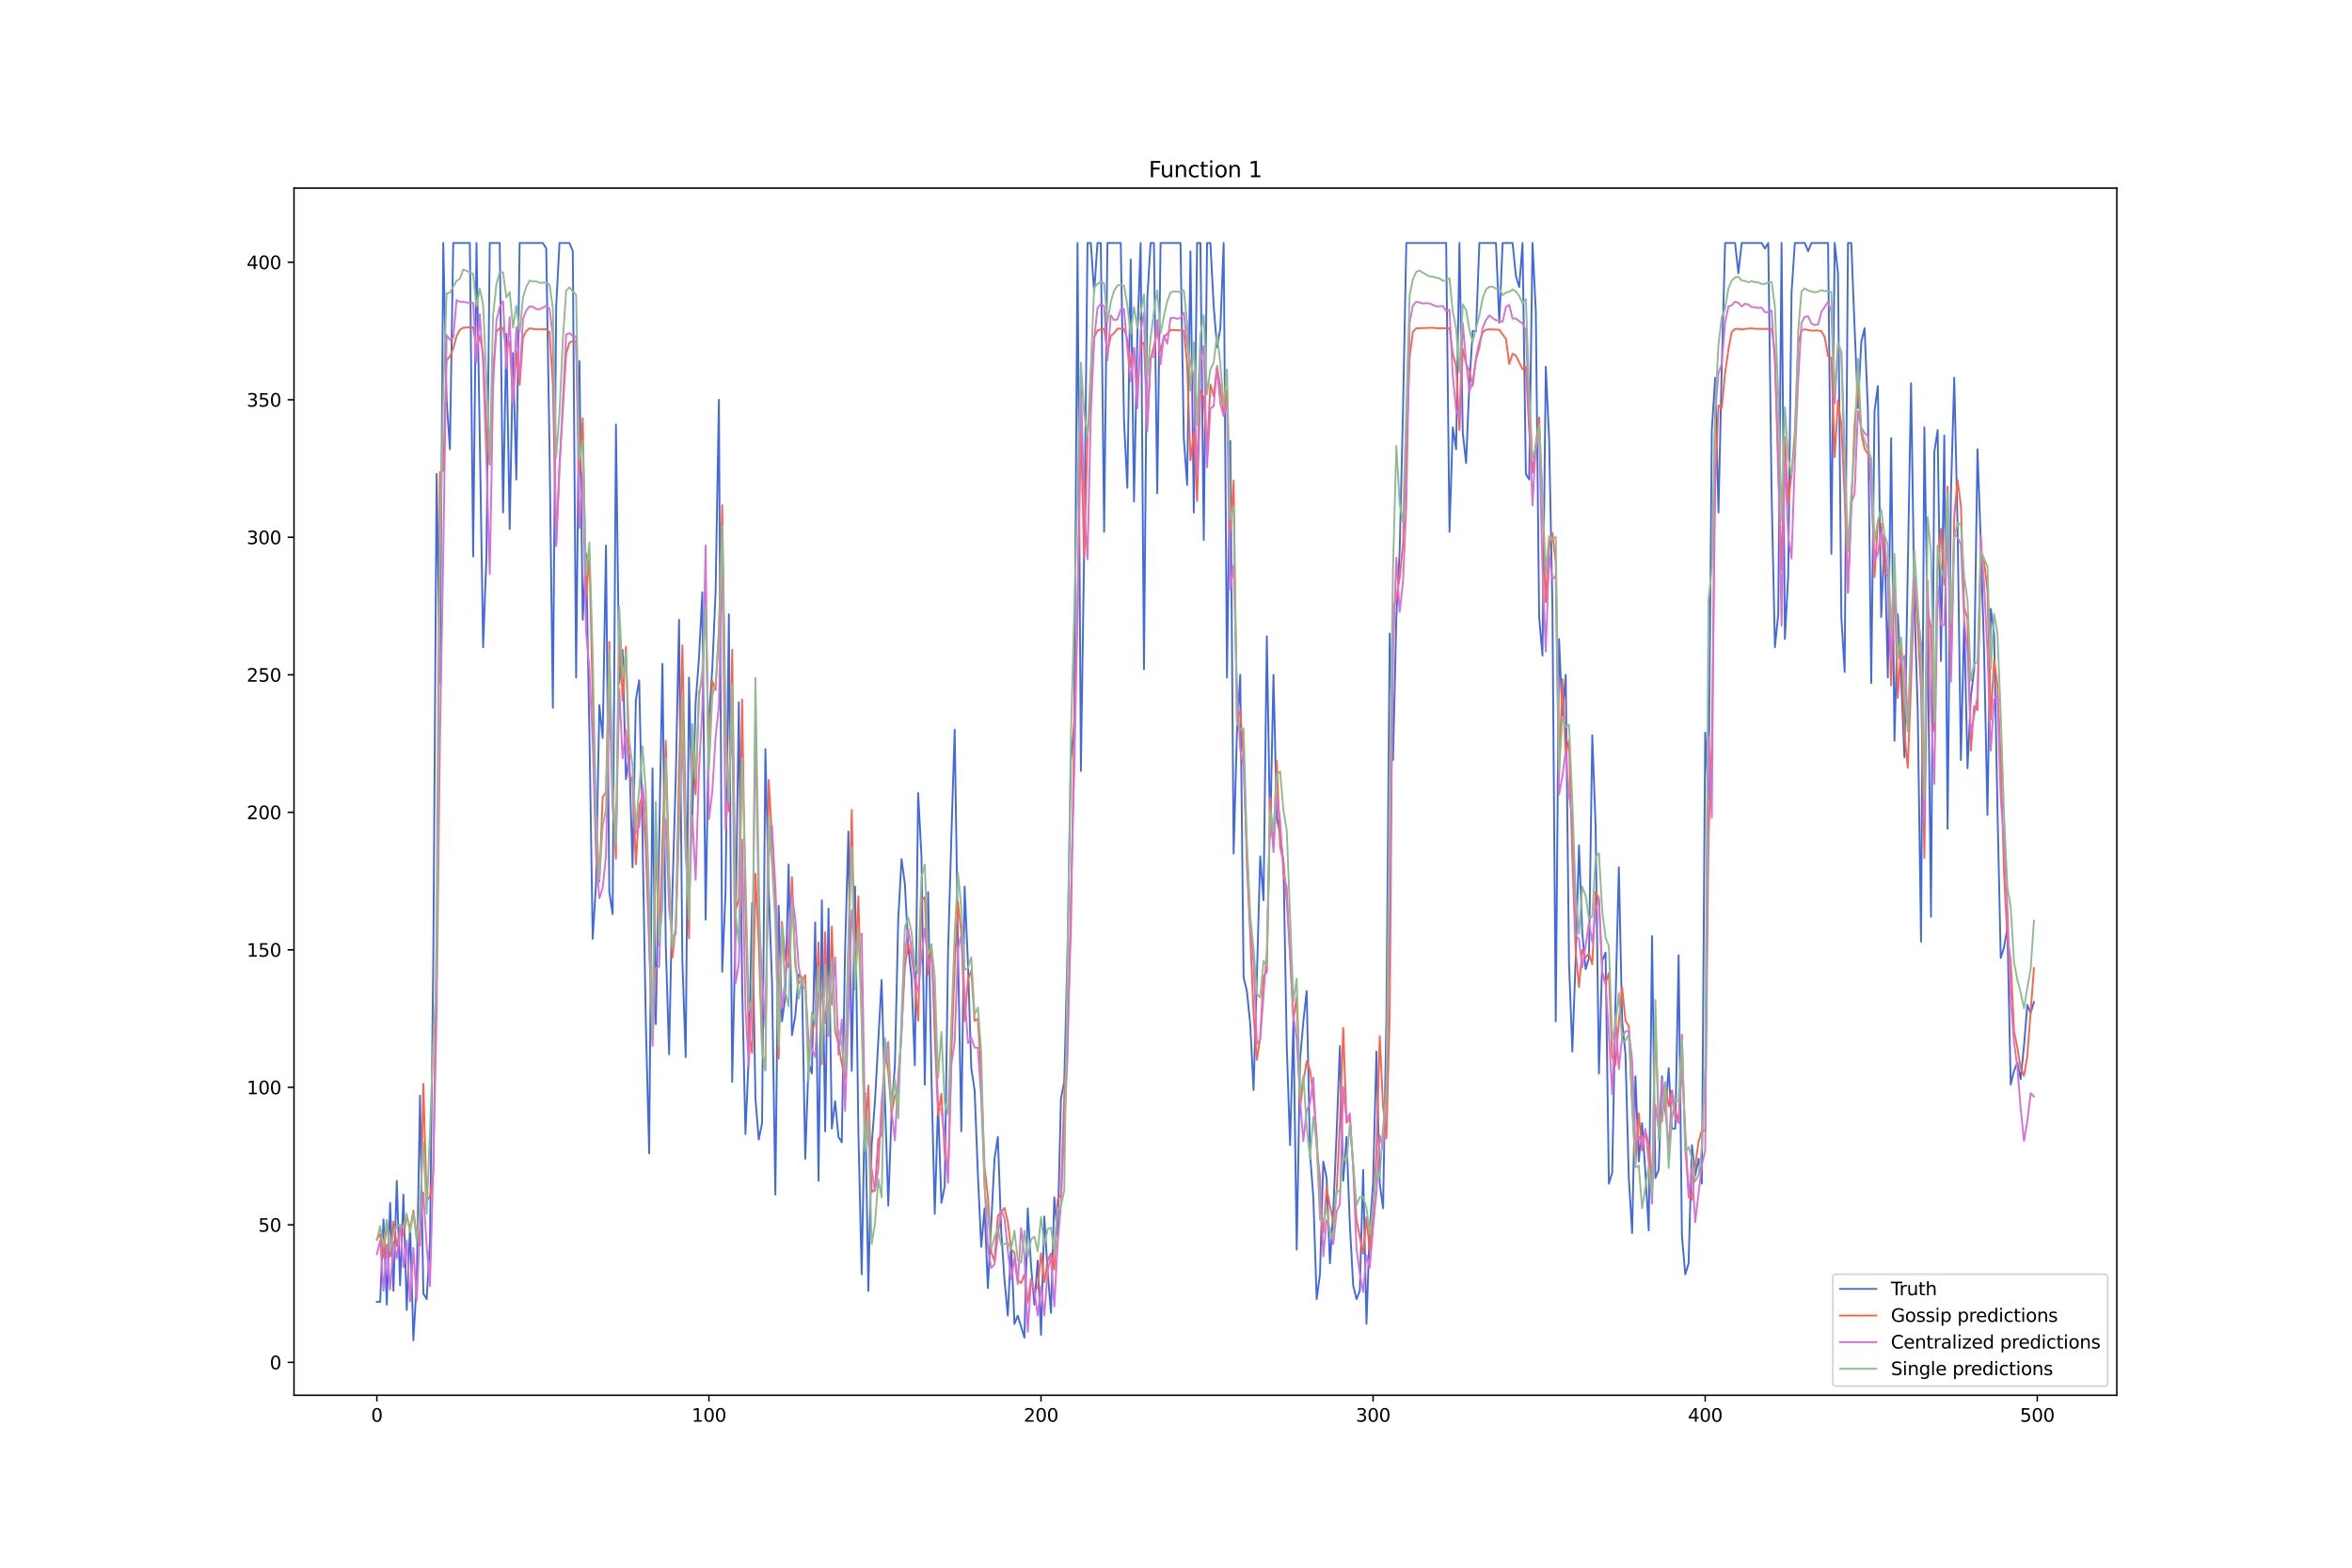 <?xml version="1.0" encoding="utf-8" standalone="no"?>
<!DOCTYPE svg PUBLIC "-//W3C//DTD SVG 1.1//EN"
  "http://www.w3.org/Graphics/SVG/1.1/DTD/svg11.dtd">
<svg xmlns:xlink="http://www.w3.org/1999/xlink" width="1296pt" height="864pt" viewBox="0 0 1296 864" xmlns="http://www.w3.org/2000/svg" version="1.1">
 <defs>
  <style type="text/css">*{stroke-linejoin: round; stroke-linecap: butt}</style>
 </defs>
 <g id="figure_1">
  <g id="patch_1">
   <path d="M 0 864 
L 1296 864 
L 1296 0 
L 0 0 
z
" style="fill: #ffffff"/>
  </g>
  <g id="axes_1">
   <g id="patch_2">
    <path d="M 162 768.96 
L 1166.4 768.96 
L 1166.4 103.68 
L 162 103.68 
z
" style="fill: #ffffff"/>
   </g>
   <g id="matplotlib.axis_1">
    <g id="xtick_1">
     <g id="line2d_1">
      <defs>
       <path id="m1aa39a545b" d="M 0 0 
L 0 3.5 
" style="stroke: #000000; stroke-width: 0.8"/>
      </defs>
      <g>
       <use xlink:href="#m1aa39a545b" x="207.655" y="768.96" style="stroke: #000000; stroke-width: 0.8"/>
      </g>
     </g>
     <g id="text_1">
      <!-- 0 -->
      <g transform="translate(204.473 783.558) scale(0.1 -0.1)">
       <defs>
        <path id="DejaVuSans-30" d="M 2034 4250 
Q 1547 4250 1301 3770 
Q 1056 3291 1056 2328 
Q 1056 1369 1301 889 
Q 1547 409 2034 409 
Q 2525 409 2770 889 
Q 3016 1369 3016 2328 
Q 3016 3291 2770 3770 
Q 2525 4250 2034 4250 
z
M 2034 4750 
Q 2819 4750 3233 4129 
Q 3647 3509 3647 2328 
Q 3647 1150 3233 529 
Q 2819 -91 2034 -91 
Q 1250 -91 836 529 
Q 422 1150 422 2328 
Q 422 3509 836 4129 
Q 1250 4750 2034 4750 
z
" transform="scale(0.016)"/>
       </defs>
       <use xlink:href="#DejaVuSans-30"/>
      </g>
     </g>
    </g>
    <g id="xtick_2">
     <g id="line2d_2">
      <g>
       <use xlink:href="#m1aa39a545b" x="390.639" y="768.96" style="stroke: #000000; stroke-width: 0.8"/>
      </g>
     </g>
     <g id="text_2">
      <!-- 100 -->
      <g transform="translate(381.095 783.558) scale(0.1 -0.1)">
       <defs>
        <path id="DejaVuSans-31" d="M 794 531 
L 1825 531 
L 1825 4091 
L 703 3866 
L 703 4441 
L 1819 4666 
L 2450 4666 
L 2450 531 
L 3481 531 
L 3481 0 
L 794 0 
L 794 531 
z
" transform="scale(0.016)"/>
       </defs>
       <use xlink:href="#DejaVuSans-31"/>
       <use xlink:href="#DejaVuSans-30" x="63.623"/>
       <use xlink:href="#DejaVuSans-30" x="127.246"/>
      </g>
     </g>
    </g>
    <g id="xtick_3">
     <g id="line2d_3">
      <g>
       <use xlink:href="#m1aa39a545b" x="573.623" y="768.96" style="stroke: #000000; stroke-width: 0.8"/>
      </g>
     </g>
     <g id="text_3">
      <!-- 200 -->
      <g transform="translate(564.079 783.558) scale(0.1 -0.1)">
       <defs>
        <path id="DejaVuSans-32" d="M 1228 531 
L 3431 531 
L 3431 0 
L 469 0 
L 469 531 
Q 828 903 1448 1529 
Q 2069 2156 2228 2338 
Q 2531 2678 2651 2914 
Q 2772 3150 2772 3378 
Q 2772 3750 2511 3984 
Q 2250 4219 1831 4219 
Q 1534 4219 1204 4116 
Q 875 4013 500 3803 
L 500 4441 
Q 881 4594 1212 4672 
Q 1544 4750 1819 4750 
Q 2544 4750 2975 4387 
Q 3406 4025 3406 3419 
Q 3406 3131 3298 2873 
Q 3191 2616 2906 2266 
Q 2828 2175 2409 1742 
Q 1991 1309 1228 531 
z
" transform="scale(0.016)"/>
       </defs>
       <use xlink:href="#DejaVuSans-32"/>
       <use xlink:href="#DejaVuSans-30" x="63.623"/>
       <use xlink:href="#DejaVuSans-30" x="127.246"/>
      </g>
     </g>
    </g>
    <g id="xtick_4">
     <g id="line2d_4">
      <g>
       <use xlink:href="#m1aa39a545b" x="756.607" y="768.96" style="stroke: #000000; stroke-width: 0.8"/>
      </g>
     </g>
     <g id="text_4">
      <!-- 300 -->
      <g transform="translate(747.063 783.558) scale(0.1 -0.1)">
       <defs>
        <path id="DejaVuSans-33" d="M 2597 2516 
Q 3050 2419 3304 2112 
Q 3559 1806 3559 1356 
Q 3559 666 3084 287 
Q 2609 -91 1734 -91 
Q 1441 -91 1130 -33 
Q 819 25 488 141 
L 488 750 
Q 750 597 1062 519 
Q 1375 441 1716 441 
Q 2309 441 2620 675 
Q 2931 909 2931 1356 
Q 2931 1769 2642 2001 
Q 2353 2234 1838 2234 
L 1294 2234 
L 1294 2753 
L 1863 2753 
Q 2328 2753 2575 2939 
Q 2822 3125 2822 3475 
Q 2822 3834 2567 4026 
Q 2313 4219 1838 4219 
Q 1578 4219 1281 4162 
Q 984 4106 628 3988 
L 628 4550 
Q 988 4650 1302 4700 
Q 1616 4750 1894 4750 
Q 2613 4750 3031 4423 
Q 3450 4097 3450 3541 
Q 3450 3153 3228 2886 
Q 3006 2619 2597 2516 
z
" transform="scale(0.016)"/>
       </defs>
       <use xlink:href="#DejaVuSans-33"/>
       <use xlink:href="#DejaVuSans-30" x="63.623"/>
       <use xlink:href="#DejaVuSans-30" x="127.246"/>
      </g>
     </g>
    </g>
    <g id="xtick_5">
     <g id="line2d_5">
      <g>
       <use xlink:href="#m1aa39a545b" x="939.591" y="768.96" style="stroke: #000000; stroke-width: 0.8"/>
      </g>
     </g>
     <g id="text_5">
      <!-- 400 -->
      <g transform="translate(930.047 783.558) scale(0.1 -0.1)">
       <defs>
        <path id="DejaVuSans-34" d="M 2419 4116 
L 825 1625 
L 2419 1625 
L 2419 4116 
z
M 2253 4666 
L 3047 4666 
L 3047 1625 
L 3713 1625 
L 3713 1100 
L 3047 1100 
L 3047 0 
L 2419 0 
L 2419 1100 
L 313 1100 
L 313 1709 
L 2253 4666 
z
" transform="scale(0.016)"/>
       </defs>
       <use xlink:href="#DejaVuSans-34"/>
       <use xlink:href="#DejaVuSans-30" x="63.623"/>
       <use xlink:href="#DejaVuSans-30" x="127.246"/>
      </g>
     </g>
    </g>
    <g id="xtick_6">
     <g id="line2d_6">
      <g>
       <use xlink:href="#m1aa39a545b" x="1122.575" y="768.96" style="stroke: #000000; stroke-width: 0.8"/>
      </g>
     </g>
     <g id="text_6">
      <!-- 500 -->
      <g transform="translate(1113.032 783.558) scale(0.1 -0.1)">
       <defs>
        <path id="DejaVuSans-35" d="M 691 4666 
L 3169 4666 
L 3169 4134 
L 1269 4134 
L 1269 2991 
Q 1406 3038 1543 3061 
Q 1681 3084 1819 3084 
Q 2600 3084 3056 2656 
Q 3513 2228 3513 1497 
Q 3513 744 3044 326 
Q 2575 -91 1722 -91 
Q 1428 -91 1123 -41 
Q 819 9 494 109 
L 494 744 
Q 775 591 1075 516 
Q 1375 441 1709 441 
Q 2250 441 2565 725 
Q 2881 1009 2881 1497 
Q 2881 1984 2565 2268 
Q 2250 2553 1709 2553 
Q 1456 2553 1204 2497 
Q 953 2441 691 2322 
L 691 4666 
z
" transform="scale(0.016)"/>
       </defs>
       <use xlink:href="#DejaVuSans-35"/>
       <use xlink:href="#DejaVuSans-30" x="63.623"/>
       <use xlink:href="#DejaVuSans-30" x="127.246"/>
      </g>
     </g>
    </g>
   </g>
   <g id="matplotlib.axis_2">
    <g id="ytick_1">
     <g id="line2d_7">
      <defs>
       <path id="m3302bb3cab" d="M 0 0 
L -3.5 0 
" style="stroke: #000000; stroke-width: 0.8"/>
      </defs>
      <g>
       <use xlink:href="#m3302bb3cab" x="162" y="750.846" style="stroke: #000000; stroke-width: 0.8"/>
      </g>
     </g>
     <g id="text_7">
      <!-- 0 -->
      <g transform="translate(148.637 754.646) scale(0.1 -0.1)">
       <use xlink:href="#DejaVuSans-30"/>
      </g>
     </g>
    </g>
    <g id="ytick_2">
     <g id="line2d_8">
      <g>
       <use xlink:href="#m3302bb3cab" x="162" y="675.057" style="stroke: #000000; stroke-width: 0.8"/>
      </g>
     </g>
     <g id="text_8">
      <!-- 50 -->
      <g transform="translate(142.275 678.856) scale(0.1 -0.1)">
       <use xlink:href="#DejaVuSans-35"/>
       <use xlink:href="#DejaVuSans-30" x="63.623"/>
      </g>
     </g>
    </g>
    <g id="ytick_3">
     <g id="line2d_9">
      <g>
       <use xlink:href="#m3302bb3cab" x="162" y="599.267" style="stroke: #000000; stroke-width: 0.8"/>
      </g>
     </g>
     <g id="text_9">
      <!-- 100 -->
      <g transform="translate(135.912 603.067) scale(0.1 -0.1)">
       <use xlink:href="#DejaVuSans-31"/>
       <use xlink:href="#DejaVuSans-30" x="63.623"/>
       <use xlink:href="#DejaVuSans-30" x="127.246"/>
      </g>
     </g>
    </g>
    <g id="ytick_4">
     <g id="line2d_10">
      <g>
       <use xlink:href="#m3302bb3cab" x="162" y="523.478" style="stroke: #000000; stroke-width: 0.8"/>
      </g>
     </g>
     <g id="text_10">
      <!-- 150 -->
      <g transform="translate(135.912 527.277) scale(0.1 -0.1)">
       <use xlink:href="#DejaVuSans-31"/>
       <use xlink:href="#DejaVuSans-35" x="63.623"/>
       <use xlink:href="#DejaVuSans-30" x="127.246"/>
      </g>
     </g>
    </g>
    <g id="ytick_5">
     <g id="line2d_11">
      <g>
       <use xlink:href="#m3302bb3cab" x="162" y="447.688" style="stroke: #000000; stroke-width: 0.8"/>
      </g>
     </g>
     <g id="text_11">
      <!-- 200 -->
      <g transform="translate(135.912 451.488) scale(0.1 -0.1)">
       <use xlink:href="#DejaVuSans-32"/>
       <use xlink:href="#DejaVuSans-30" x="63.623"/>
       <use xlink:href="#DejaVuSans-30" x="127.246"/>
      </g>
     </g>
    </g>
    <g id="ytick_6">
     <g id="line2d_12">
      <g>
       <use xlink:href="#m3302bb3cab" x="162" y="371.899" style="stroke: #000000; stroke-width: 0.8"/>
      </g>
     </g>
     <g id="text_12">
      <!-- 250 -->
      <g transform="translate(135.912 375.698) scale(0.1 -0.1)">
       <use xlink:href="#DejaVuSans-32"/>
       <use xlink:href="#DejaVuSans-35" x="63.623"/>
       <use xlink:href="#DejaVuSans-30" x="127.246"/>
      </g>
     </g>
    </g>
    <g id="ytick_7">
     <g id="line2d_13">
      <g>
       <use xlink:href="#m3302bb3cab" x="162" y="296.109" style="stroke: #000000; stroke-width: 0.8"/>
      </g>
     </g>
     <g id="text_13">
      <!-- 300 -->
      <g transform="translate(135.912 299.909) scale(0.1 -0.1)">
       <use xlink:href="#DejaVuSans-33"/>
       <use xlink:href="#DejaVuSans-30" x="63.623"/>
       <use xlink:href="#DejaVuSans-30" x="127.246"/>
      </g>
     </g>
    </g>
    <g id="ytick_8">
     <g id="line2d_14">
      <g>
       <use xlink:href="#m3302bb3cab" x="162" y="220.32" style="stroke: #000000; stroke-width: 0.8"/>
      </g>
     </g>
     <g id="text_14">
      <!-- 350 -->
      <g transform="translate(135.912 224.119) scale(0.1 -0.1)">
       <use xlink:href="#DejaVuSans-33"/>
       <use xlink:href="#DejaVuSans-35" x="63.623"/>
       <use xlink:href="#DejaVuSans-30" x="127.246"/>
      </g>
     </g>
    </g>
    <g id="ytick_9">
     <g id="line2d_15">
      <g>
       <use xlink:href="#m3302bb3cab" x="162" y="144.531" style="stroke: #000000; stroke-width: 0.8"/>
      </g>
     </g>
     <g id="text_15">
      <!-- 400 -->
      <g transform="translate(135.912 148.33) scale(0.1 -0.1)">
       <use xlink:href="#DejaVuSans-34"/>
       <use xlink:href="#DejaVuSans-30" x="63.623"/>
       <use xlink:href="#DejaVuSans-30" x="127.246"/>
      </g>
     </g>
    </g>
   </g>
   <g id="line2d_16">
    <path d="M 207.655 717.499 
L 209.484 717.499 
L 211.314 672.025 
L 213.144 719.015 
L 214.974 662.931 
L 216.804 711.436 
L 218.634 650.804 
L 220.463 708.404 
L 222.293 658.383 
L 224.123 722.046 
L 225.953 675.057 
L 227.783 738.72 
L 229.613 706.888 
L 231.442 603.815 
L 233.272 712.952 
L 235.102 715.983 
L 236.932 684.152 
L 238.762 528.025 
L 240.592 261.246 
L 242.422 376.446 
L 244.251 133.92 
L 246.081 220.32 
L 247.911 247.604 
L 249.741 133.92 
L 258.89 133.92 
L 260.72 306.72 
L 262.55 133.92 
L 264.38 241.541 
L 266.209 356.741 
L 268.039 306.72 
L 269.869 133.92 
L 275.359 133.92 
L 277.189 282.467 
L 279.018 183.941 
L 280.848 291.562 
L 282.678 194.552 
L 284.508 264.278 
L 286.338 133.92 
L 299.147 133.92 
L 300.976 136.952 
L 302.806 247.604 
L 304.636 390.088 
L 306.466 168.783 
L 308.296 133.92 
L 313.785 133.92 
L 315.615 138.467 
L 317.445 373.415 
L 319.275 199.099 
L 321.105 341.583 
L 322.935 305.204 
L 324.764 403.731 
L 326.594 517.415 
L 328.424 487.099 
L 330.254 388.573 
L 332.084 406.762 
L 333.914 300.657 
L 335.743 491.646 
L 337.573 503.773 
L 339.403 233.962 
L 341.233 376.446 
L 343.063 358.257 
L 344.893 429.499 
L 346.723 415.857 
L 348.552 478.004 
L 350.382 385.541 
L 352.212 374.931 
L 354.042 461.331 
L 355.872 564.404 
L 357.702 635.646 
L 359.531 423.436 
L 361.361 564.404 
L 365.021 365.836 
L 366.851 520.446 
L 368.681 581.078 
L 370.51 491.646 
L 372.34 429.499 
L 374.17 341.583 
L 376 529.541 
L 377.83 582.594 
L 379.66 373.415 
L 381.489 450.72 
L 383.319 387.057 
L 385.149 362.804 
L 386.979 326.425 
L 388.809 506.804 
L 390.639 396.152 
L 392.469 368.867 
L 394.298 326.425 
L 396.128 220.32 
L 397.958 535.604 
L 399.788 491.646 
L 401.618 338.552 
L 403.448 596.236 
L 405.277 514.383 
L 407.107 387.057 
L 408.937 543.183 
L 410.767 625.036 
L 412.597 581.078 
L 414.427 497.709 
L 416.256 605.331 
L 418.086 628.067 
L 419.916 618.973 
L 421.746 412.825 
L 423.576 490.131 
L 425.406 541.667 
L 427.236 658.383 
L 429.065 499.225 
L 430.895 562.888 
L 432.725 549.246 
L 434.555 476.488 
L 436.385 570.467 
L 438.215 559.857 
L 440.044 537.12 
L 441.874 538.636 
L 443.704 638.678 
L 445.534 585.625 
L 447.364 591.688 
L 449.194 508.32 
L 451.023 650.804 
L 452.853 496.194 
L 454.683 623.52 
L 456.513 500.741 
L 458.343 622.004 
L 460.173 606.846 
L 462.003 626.552 
L 463.832 629.583 
L 465.662 523.478 
L 467.492 458.299 
L 469.322 590.173 
L 471.152 488.615 
L 472.982 623.52 
L 474.811 702.341 
L 476.641 602.299 
L 478.471 711.436 
L 480.301 631.099 
L 482.131 606.846 
L 485.79 540.152 
L 487.62 605.331 
L 489.45 664.446 
L 491.28 612.909 
L 493.11 587.141 
L 494.94 506.804 
L 496.77 473.457 
L 498.599 487.099 
L 500.429 521.962 
L 502.259 538.636 
L 504.089 587.141 
L 505.919 437.078 
L 507.749 471.941 
L 509.578 597.752 
L 511.408 491.646 
L 513.238 593.204 
L 515.068 668.994 
L 516.898 608.362 
L 518.728 662.931 
L 520.557 653.836 
L 522.387 524.994 
L 524.217 461.331 
L 526.047 402.215 
L 527.877 523.478 
L 529.707 623.52 
L 531.536 488.615 
L 533.366 531.057 
L 535.196 588.657 
L 537.026 600.783 
L 538.856 647.773 
L 540.686 687.183 
L 542.516 665.962 
L 544.345 709.92 
L 548.005 638.678 
L 549.835 626.552 
L 551.665 678.088 
L 553.495 705.373 
L 555.324 725.078 
L 557.154 685.667 
L 558.984 729.625 
L 560.814 725.078 
L 564.474 737.204 
L 566.303 665.962 
L 568.133 697.794 
L 569.963 719.015 
L 571.793 694.762 
L 573.623 735.688 
L 575.453 670.509 
L 577.283 700.825 
L 579.112 723.562 
L 580.942 659.899 
L 582.772 681.12 
L 584.602 605.331 
L 586.432 596.236 
L 588.262 521.962 
L 590.091 418.888 
L 591.921 399.183 
L 593.751 133.92 
L 595.581 424.952 
L 597.411 302.173 
L 599.241 133.92 
L 601.07 133.92 
L 602.9 161.204 
L 604.73 133.92 
L 606.56 133.92 
L 608.39 293.078 
L 610.22 133.92 
L 617.539 133.92 
L 619.369 232.446 
L 621.199 268.825 
L 623.029 143.015 
L 624.858 276.404 
L 626.688 185.457 
L 628.518 133.92 
L 630.348 368.867 
L 632.178 164.236 
L 634.008 133.92 
L 635.837 133.92 
L 637.667 271.857 
L 639.497 133.92 
L 650.476 133.92 
L 652.306 241.541 
L 654.136 267.309 
L 655.966 138.467 
L 657.796 282.467 
L 659.625 133.92 
L 661.455 133.92 
L 663.285 297.625 
L 665.115 133.92 
L 666.945 133.92 
L 668.775 168.783 
L 670.604 191.52 
L 672.434 180.909 
L 674.264 133.92 
L 676.094 373.415 
L 677.924 243.057 
L 679.754 470.425 
L 681.583 403.731 
L 683.413 371.899 
L 685.243 538.636 
L 687.073 546.215 
L 688.903 564.404 
L 690.733 600.783 
L 692.563 538.636 
L 694.392 471.941 
L 696.222 496.194 
L 698.052 350.678 
L 699.882 461.331 
L 701.712 371.899 
L 703.542 450.72 
L 705.371 459.815 
L 707.201 474.973 
L 709.031 576.531 
L 710.861 631.099 
L 712.691 562.888 
L 714.521 688.699 
L 716.35 584.109 
L 718.18 562.888 
L 720.01 546.215 
L 721.84 635.646 
L 723.67 659.899 
L 725.5 715.983 
L 727.33 702.341 
L 729.159 640.194 
L 730.989 649.288 
L 732.819 696.278 
L 734.649 667.478 
L 736.479 625.036 
L 738.309 576.531 
L 740.138 650.804 
L 741.968 626.552 
L 743.798 675.057 
L 745.628 708.404 
L 747.458 715.983 
L 749.288 711.436 
L 751.117 644.741 
L 752.947 729.625 
L 754.777 676.573 
L 756.607 652.32 
L 758.437 579.562 
L 760.267 652.32 
L 762.097 665.962 
L 763.926 561.373 
L 765.756 349.162 
L 767.586 418.888 
L 769.416 340.067 
L 771.246 303.688 
L 773.076 226.383 
L 774.905 133.92 
L 796.864 133.92 
L 798.693 293.078 
L 800.523 235.478 
L 802.353 247.604 
L 804.183 133.92 
L 806.013 238.509 
L 807.843 255.183 
L 809.672 211.225 
L 811.502 182.425 
L 813.332 182.425 
L 815.162 133.92 
L 824.311 133.92 
L 826.141 177.878 
L 827.971 133.92 
L 833.46 133.92 
L 835.29 152.109 
L 837.12 158.173 
L 838.95 133.92 
L 840.78 261.246 
L 842.61 264.278 
L 844.439 133.92 
L 846.269 171.815 
L 848.099 340.067 
L 849.929 361.288 
L 851.759 202.131 
L 853.589 241.541 
L 855.418 334.004 
L 857.248 562.888 
L 859.078 352.194 
L 860.908 394.636 
L 862.738 371.899 
L 864.568 531.057 
L 866.397 579.562 
L 868.227 528.025 
L 870.057 465.878 
L 871.887 514.383 
L 873.717 534.088 
L 875.547 528.025 
L 877.377 405.246 
L 879.206 455.267 
L 881.036 591.688 
L 882.866 529.541 
L 884.696 524.994 
L 886.526 652.32 
L 888.356 646.257 
L 890.185 552.278 
L 892.015 478.004 
L 893.845 562.888 
L 895.675 581.078 
L 897.505 649.288 
L 899.335 679.604 
L 901.164 593.204 
L 902.994 640.194 
L 904.824 618.973 
L 906.654 646.257 
L 908.484 678.088 
L 910.314 515.899 
L 912.144 649.288 
L 913.973 644.741 
L 915.803 593.204 
L 917.633 612.909 
L 919.463 588.657 
L 921.293 622.004 
L 923.123 622.004 
L 924.952 526.509 
L 926.782 681.12 
L 928.612 702.341 
L 930.442 696.278 
L 932.272 631.099 
L 934.102 647.773 
L 935.931 638.678 
L 937.761 652.32 
L 939.591 403.731 
L 941.421 440.109 
L 943.251 236.994 
L 945.081 208.194 
L 946.911 282.467 
L 948.74 202.131 
L 950.57 133.92 
L 956.06 133.92 
L 957.89 150.594 
L 959.719 133.92 
L 970.698 133.92 
L 972.528 136.952 
L 974.358 133.92 
L 976.188 271.857 
L 978.018 356.741 
L 979.848 338.552 
L 981.678 133.92 
L 983.507 352.194 
L 985.337 317.331 
L 987.167 161.204 
L 988.997 133.92 
L 994.486 133.92 
L 996.316 138.467 
L 998.146 133.92 
L 1007.295 133.92 
L 1009.125 305.204 
L 1010.955 133.92 
L 1012.785 150.594 
L 1014.615 340.067 
L 1016.444 370.383 
L 1018.274 133.92 
L 1020.104 133.92 
L 1021.934 180.909 
L 1023.764 224.867 
L 1025.594 188.488 
L 1027.424 180.909 
L 1029.253 226.383 
L 1031.083 376.446 
L 1032.913 226.383 
L 1034.743 212.741 
L 1036.573 340.067 
L 1038.403 296.109 
L 1040.232 373.415 
L 1042.062 241.541 
L 1043.892 408.278 
L 1045.722 338.552 
L 1047.552 373.415 
L 1049.382 417.373 
L 1053.041 211.225 
L 1054.871 332.488 
L 1056.701 391.604 
L 1058.531 518.931 
L 1060.361 235.478 
L 1062.191 349.162 
L 1064.02 505.288 
L 1065.85 249.12 
L 1067.68 236.994 
L 1069.51 364.32 
L 1071.34 240.025 
L 1073.17 456.783 
L 1074.999 271.857 
L 1076.829 208.194 
L 1078.659 290.046 
L 1080.489 418.888 
L 1082.319 341.583 
L 1084.149 423.436 
L 1085.978 384.025 
L 1087.808 368.867 
L 1089.638 247.604 
L 1091.468 299.141 
L 1093.298 359.773 
L 1095.128 449.204 
L 1096.958 335.52 
L 1098.787 349.162 
L 1100.617 444.657 
L 1102.447 528.025 
L 1104.277 521.962 
L 1106.107 511.352 
L 1107.937 597.752 
L 1109.766 590.173 
L 1111.596 585.625 
L 1113.426 594.72 
L 1115.256 576.531 
L 1117.086 553.794 
L 1118.916 558.341 
L 1120.745 552.278 
L 1120.745 552.278 
" clip-path="url(#p7a67c0cc3f)" style="fill: none; stroke: #4169e1; stroke-linecap: square"/>
   </g>
   <g id="line2d_17">
    <path d="M 207.655 683.104 
L 209.484 680.074 
L 211.314 693.023 
L 213.144 673.096 
L 214.974 692.536 
L 216.804 673.178 
L 218.634 686.629 
L 220.463 678.898 
L 222.293 680.586 
L 224.123 670.595 
L 225.953 677.197 
L 227.783 667.223 
L 229.613 680.774 
L 231.442 686.409 
L 233.272 597.354 
L 235.102 662.032 
L 236.932 659.21 
L 238.762 646.442 
L 240.592 512.669 
L 242.422 260.222 
L 244.251 259.274 
L 246.081 198.692 
L 247.911 196.4 
L 249.741 192.068 
L 251.571 185.205 
L 253.401 181.779 
L 255.23 180.632 
L 257.06 180.468 
L 260.72 180.405 
L 262.55 192.385 
L 264.38 184.994 
L 266.209 195.14 
L 268.039 237.173 
L 269.869 256.116 
L 271.699 204.616 
L 273.529 182.913 
L 275.359 180.757 
L 277.189 180.721 
L 279.018 192.259 
L 280.848 188.303 
L 282.678 221.82 
L 284.508 193.802 
L 286.338 212.142 
L 288.168 186.053 
L 289.997 182.45 
L 291.827 180.922 
L 293.657 181.291 
L 297.317 181.535 
L 300.976 181.428 
L 302.806 183.013 
L 304.636 211.907 
L 306.466 300.06 
L 308.296 256.628 
L 311.956 194.914 
L 313.785 188.772 
L 315.615 187.979 
L 317.445 188.295 
L 319.275 261.718 
L 321.105 230.487 
L 322.935 329.2 
L 324.764 306.799 
L 328.424 464.285 
L 330.254 485.87 
L 332.084 439.291 
L 333.914 436.482 
L 335.743 353.705 
L 337.573 434.571 
L 339.403 473.229 
L 341.233 346.979 
L 343.063 386.126 
L 344.893 356.541 
L 346.723 425.347 
L 348.552 431.113 
L 350.382 476.385 
L 352.212 444.423 
L 354.042 438.214 
L 355.872 468.492 
L 359.531 571.531 
L 361.361 462.648 
L 363.191 521.302 
L 366.851 408.285 
L 368.681 480.809 
L 370.51 527.857 
L 372.34 510.679 
L 374.17 425.712 
L 376 355.614 
L 377.83 448.94 
L 379.66 517.123 
L 381.489 403.992 
L 383.319 437.79 
L 385.149 381.965 
L 386.979 374.28 
L 388.809 331.688 
L 390.639 419.415 
L 392.469 375.435 
L 394.298 380.223 
L 396.128 347.077 
L 397.958 278.429 
L 399.788 396.548 
L 401.618 447.104 
L 403.448 358.173 
L 405.277 501.861 
L 407.107 495.51 
L 408.937 385.551 
L 410.767 501.596 
L 412.597 569.06 
L 414.427 580.341 
L 416.256 481.645 
L 418.086 519.929 
L 419.916 578.901 
L 421.746 589.621 
L 423.576 429.824 
L 427.236 495.165 
L 429.065 583.479 
L 430.895 508.072 
L 432.725 528.575 
L 434.555 533.27 
L 436.385 483.402 
L 438.215 532.006 
L 440.044 541.825 
L 441.874 540.606 
L 443.704 537.505 
L 445.534 585.207 
L 447.364 568.763 
L 449.194 563.255 
L 451.023 519.357 
L 452.853 586.532 
L 454.683 513.762 
L 456.513 570.875 
L 458.343 510.655 
L 460.173 568.197 
L 462.003 575.428 
L 463.832 586.01 
L 465.662 594.495 
L 469.322 446.442 
L 471.152 536.228 
L 472.982 494.045 
L 474.811 559.534 
L 476.641 629.8 
L 478.471 598.31 
L 480.301 657.05 
L 482.131 655.531 
L 483.961 627.803 
L 485.79 625.656 
L 487.62 577.859 
L 489.45 590.64 
L 491.28 613.696 
L 493.11 604.011 
L 494.94 600.943 
L 498.599 532.957 
L 500.429 520.066 
L 502.259 526.827 
L 504.089 541.143 
L 505.919 562.531 
L 507.749 496.462 
L 509.578 494.39 
L 511.408 536.964 
L 513.238 520.461 
L 515.068 570.864 
L 516.898 614.593 
L 518.728 602.86 
L 520.557 635.227 
L 522.387 647.033 
L 524.217 581.742 
L 526.047 533.217 
L 527.877 497.206 
L 529.707 513.975 
L 531.536 562.758 
L 533.366 539.817 
L 535.196 534.951 
L 537.026 562.641 
L 538.856 561.493 
L 540.686 593.989 
L 542.516 643.261 
L 544.345 659.326 
L 546.175 690.221 
L 548.005 694.975 
L 549.835 670.271 
L 553.495 665.686 
L 555.324 673.422 
L 557.154 688.286 
L 558.984 690.627 
L 560.814 705.64 
L 562.644 707.097 
L 564.474 702.468 
L 566.303 717.959 
L 568.133 704.779 
L 569.963 711.444 
L 571.793 709.702 
L 573.623 690.698 
L 575.453 706.667 
L 577.283 694.645 
L 579.112 690.766 
L 580.942 699.78 
L 582.772 661.068 
L 584.602 658.573 
L 586.432 603.197 
L 588.262 568.72 
L 590.091 511.432 
L 591.921 398.798 
L 593.751 333.581 
L 595.581 236.486 
L 597.411 306.983 
L 599.241 240.668 
L 601.07 216.946 
L 602.9 185.876 
L 604.73 182.138 
L 606.56 181.493 
L 608.39 181.174 
L 610.22 194.548 
L 612.05 185.179 
L 613.879 183.647 
L 615.709 181.134 
L 619.369 181.168 
L 621.199 187.045 
L 623.029 202.139 
L 624.858 192.315 
L 626.688 215.146 
L 628.518 190.832 
L 630.348 188.616 
L 632.178 233.784 
L 634.008 197.83 
L 635.837 190.873 
L 637.667 181.928 
L 639.497 193.605 
L 641.327 185.599 
L 643.157 184.072 
L 644.987 181.837 
L 648.646 182.031 
L 650.476 182.027 
L 652.306 182.196 
L 654.136 200.661 
L 655.966 253.721 
L 657.796 238.462 
L 659.625 276.142 
L 661.455 215.181 
L 663.285 219.291 
L 665.115 249.384 
L 666.945 211.925 
L 668.775 218.221 
L 670.604 201.728 
L 672.434 213.4 
L 674.264 227.918 
L 676.094 214.827 
L 677.924 292.655 
L 679.754 264.751 
L 681.583 397.518 
L 683.413 391.746 
L 685.243 416.512 
L 687.073 476.774 
L 688.903 514.646 
L 690.733 558.692 
L 692.563 584.112 
L 694.392 571.961 
L 696.222 538.01 
L 698.052 535.68 
L 699.882 439.379 
L 701.712 466.083 
L 703.542 419.332 
L 705.371 466.901 
L 707.201 474.945 
L 709.031 496.752 
L 710.861 525.422 
L 712.691 562.409 
L 714.521 549.399 
L 716.35 610.123 
L 718.18 596.295 
L 720.01 584.824 
L 721.84 589.622 
L 723.67 604.318 
L 725.5 625.667 
L 727.33 665.156 
L 729.159 679.597 
L 730.989 654.451 
L 732.819 664.567 
L 734.649 673.402 
L 736.479 656.864 
L 738.309 619.01 
L 740.138 566.476 
L 741.968 618.769 
L 743.798 616.106 
L 745.628 642.857 
L 747.458 672.175 
L 751.117 691.026 
L 752.947 670.731 
L 754.777 689.589 
L 756.607 670.077 
L 758.437 635.952 
L 760.267 571.166 
L 762.097 609.783 
L 763.926 627.457 
L 765.756 558.501 
L 767.586 335.347 
L 769.416 330.004 
L 771.246 318.333 
L 773.076 300.156 
L 776.735 196.882 
L 778.565 182.886 
L 780.395 180.933 
L 789.544 180.613 
L 791.374 180.868 
L 795.034 180.94 
L 796.864 180.933 
L 798.693 180.808 
L 800.523 195.025 
L 802.353 201.448 
L 804.183 237.116 
L 806.013 192.327 
L 807.843 200.393 
L 809.672 204.663 
L 811.502 212.518 
L 813.332 197.174 
L 815.162 188.849 
L 816.992 183.105 
L 818.822 181.731 
L 820.651 181.49 
L 824.311 181.676 
L 826.141 181.672 
L 827.971 184.327 
L 829.801 186.677 
L 831.63 200.605 
L 833.46 194.969 
L 835.29 195.984 
L 838.95 203.426 
L 840.78 202.068 
L 842.61 237.605 
L 844.439 260.485 
L 846.269 244.612 
L 848.099 230.103 
L 849.929 276.654 
L 851.759 331.869 
L 853.589 301.225 
L 855.418 293.718 
L 857.248 309.941 
L 859.078 427.582 
L 860.908 374.292 
L 862.738 415.97 
L 864.568 407.881 
L 866.397 472.972 
L 868.227 524.46 
L 870.057 544.053 
L 871.887 523.519 
L 873.717 527.707 
L 875.547 525.443 
L 877.377 531.436 
L 879.206 491.614 
L 881.036 495.112 
L 882.866 535.972 
L 884.696 541.948 
L 886.526 536.237 
L 888.356 582.525 
L 890.185 586.998 
L 892.015 562.977 
L 893.845 544.185 
L 895.675 562.609 
L 897.505 565.6 
L 899.335 609.282 
L 901.164 641.571 
L 902.994 613.573 
L 904.824 634.148 
L 906.654 623.361 
L 908.484 630.37 
L 910.314 653.966 
L 912.144 564.196 
L 913.973 616.732 
L 915.803 617.986 
L 917.633 597.424 
L 919.463 609.822 
L 921.293 600.942 
L 923.123 611.882 
L 924.952 618.695 
L 926.782 570.322 
L 928.612 632.283 
L 930.442 655.748 
L 932.272 661.3 
L 934.102 642.597 
L 935.931 629.225 
L 937.761 622.968 
L 939.591 623.325 
L 941.421 460.718 
L 943.251 410.183 
L 945.081 268.441 
L 946.911 223.452 
L 948.74 224.742 
L 950.57 205.437 
L 952.4 192.712 
L 954.23 182.928 
L 956.06 181.318 
L 957.89 181.264 
L 959.719 181.596 
L 961.549 181.283 
L 965.209 180.956 
L 967.039 181.227 
L 970.698 181.282 
L 976.188 181.326 
L 978.018 194.49 
L 979.848 260.985 
L 981.678 313.787 
L 983.507 241.001 
L 985.337 277.222 
L 987.167 261.628 
L 988.997 238.225 
L 990.827 189.508 
L 992.657 181.961 
L 994.486 181.503 
L 998.146 182.229 
L 1001.806 182.154 
L 1003.636 182.588 
L 1005.465 185.783 
L 1007.295 196.341 
L 1009.125 197.331 
L 1010.955 251.997 
L 1012.785 220.576 
L 1014.615 234.206 
L 1016.444 273.825 
L 1018.274 326.657 
L 1021.934 233.703 
L 1023.764 212.115 
L 1025.594 238.66 
L 1027.424 247.364 
L 1029.253 250.045 
L 1031.083 257.485 
L 1032.913 318.106 
L 1034.743 287.589 
L 1036.573 288.661 
L 1038.403 315.307 
L 1040.232 317.35 
L 1042.062 377.728 
L 1043.892 319.37 
L 1045.722 384.608 
L 1047.552 354.504 
L 1049.382 404.337 
L 1051.211 423.232 
L 1053.041 376.225 
L 1054.871 320.578 
L 1056.701 344.932 
L 1058.531 380.222 
L 1060.361 472.788 
L 1062.191 335.862 
L 1064.02 346.451 
L 1065.85 402.949 
L 1067.68 314.107 
L 1069.51 291.421 
L 1071.34 322.234 
L 1073.17 268.186 
L 1074.999 371.276 
L 1076.829 284.836 
L 1078.659 264.621 
L 1080.489 278.607 
L 1082.319 335.017 
L 1084.149 341.054 
L 1085.978 413.712 
L 1087.808 389.248 
L 1089.638 391.328 
L 1091.468 308.388 
L 1093.298 309.615 
L 1095.128 325.402 
L 1096.958 396.576 
L 1098.787 363.738 
L 1100.617 377.415 
L 1102.447 417.711 
L 1104.277 481.776 
L 1106.107 516.443 
L 1107.937 529.451 
L 1109.766 568.3 
L 1111.596 577.378 
L 1113.426 588.682 
L 1115.256 592.948 
L 1117.086 582.119 
L 1120.745 533.542 
L 1120.745 533.542 
" clip-path="url(#p7a67c0cc3f)" style="fill: none; stroke: #ff6347; stroke-linecap: square"/>
   </g>
   <g id="line2d_18">
    <path d="M 207.655 691.201 
L 209.484 683.603 
L 211.314 711.312 
L 213.144 685.812 
L 214.974 710.676 
L 216.804 684.378 
L 218.634 693.507 
L 220.463 675.067 
L 222.293 698.41 
L 224.123 683.729 
L 225.953 717.312 
L 227.783 687.834 
L 229.613 716.928 
L 231.442 675.573 
L 233.272 657.276 
L 235.102 686.546 
L 236.932 708.833 
L 238.762 642.239 
L 240.592 558.045 
L 242.422 407.608 
L 244.251 305.512 
L 246.081 184.7 
L 247.911 187.17 
L 249.741 186.145 
L 251.571 165.398 
L 253.401 166.273 
L 255.23 166.286 
L 257.06 166.708 
L 258.89 166.867 
L 260.72 166.856 
L 262.55 199.902 
L 264.38 173.121 
L 266.209 200.36 
L 268.039 254.081 
L 269.869 316.45 
L 271.699 213.531 
L 273.529 176.848 
L 275.359 169.072 
L 277.189 165.979 
L 279.018 202.874 
L 280.848 174.738 
L 282.678 222.984 
L 284.508 180.25 
L 286.338 208.924 
L 288.168 175.654 
L 289.997 171.096 
L 291.827 168.883 
L 293.657 169.051 
L 295.487 170.316 
L 297.317 170.472 
L 299.147 169.58 
L 300.976 168.488 
L 302.806 170.184 
L 304.636 185.469 
L 306.466 301.067 
L 308.296 257.907 
L 311.956 184.308 
L 313.785 183.58 
L 315.615 185.235 
L 317.445 185.481 
L 319.275 290.878 
L 321.105 260.194 
L 322.935 348.3 
L 324.764 368.358 
L 326.594 408.748 
L 328.424 471.731 
L 330.254 495.085 
L 332.084 489.348 
L 333.914 471.662 
L 335.743 382.736 
L 337.573 445.294 
L 339.403 464.227 
L 341.233 379.878 
L 343.063 418.01 
L 344.893 402.45 
L 346.723 428.327 
L 348.552 428.859 
L 350.382 459.387 
L 352.212 455.488 
L 354.042 432.878 
L 355.872 448.587 
L 357.702 518.296 
L 359.531 576.476 
L 361.361 533.49 
L 363.191 532.744 
L 365.021 479.688 
L 366.851 451.295 
L 368.681 500.568 
L 370.51 516.494 
L 372.34 514.937 
L 374.17 454.139 
L 376 407.494 
L 377.83 471.974 
L 379.66 497.521 
L 381.489 449.537 
L 383.319 484.943 
L 385.149 425.018 
L 386.979 390.477 
L 388.809 300.635 
L 390.639 451.475 
L 392.469 436.541 
L 394.298 406.195 
L 396.128 389.282 
L 397.958 303.648 
L 399.788 457.29 
L 401.618 431.589 
L 403.448 400.089 
L 405.277 542.135 
L 407.107 531.455 
L 408.937 462.669 
L 410.767 555.566 
L 412.597 587.357 
L 414.427 544.033 
L 416.256 398.326 
L 418.086 501.304 
L 419.916 538.773 
L 421.746 566.168 
L 423.576 472.651 
L 425.406 455.129 
L 427.236 488.292 
L 429.065 537.386 
L 430.895 555.906 
L 432.725 539.317 
L 434.555 517.419 
L 436.385 493.349 
L 438.215 506.32 
L 440.044 532.46 
L 441.874 542.662 
L 443.704 545.421 
L 445.534 572.679 
L 447.364 578.118 
L 449.194 582.535 
L 451.023 546.48 
L 452.853 547.327 
L 454.683 563.924 
L 456.513 538.148 
L 458.343 553.774 
L 460.173 527.612 
L 462.003 581.225 
L 463.832 561.856 
L 465.662 612.265 
L 469.322 501.687 
L 471.152 523.651 
L 472.982 515.769 
L 474.811 514.6 
L 476.641 618.722 
L 478.471 629.347 
L 480.301 644.524 
L 482.131 656.362 
L 483.961 644.285 
L 485.79 607.554 
L 487.62 585.839 
L 489.45 574.141 
L 491.28 612.507 
L 493.11 628.518 
L 494.94 592.902 
L 496.77 569.959 
L 498.599 525.421 
L 500.429 512.02 
L 502.259 522.305 
L 504.089 538.317 
L 505.919 547.005 
L 507.749 526.856 
L 509.578 511.506 
L 511.408 531.96 
L 513.238 527.269 
L 515.068 553.739 
L 516.898 609.648 
L 518.728 611.713 
L 520.557 626.649 
L 522.387 651.926 
L 524.217 586.512 
L 526.047 574.218 
L 527.877 523.082 
L 529.707 514.901 
L 531.536 548.068 
L 533.366 574.85 
L 535.196 571.815 
L 537.026 577.309 
L 538.856 577.497 
L 540.686 605.606 
L 542.516 652.938 
L 544.345 687.88 
L 546.175 698.805 
L 548.005 696.765 
L 549.835 681.136 
L 551.665 666.807 
L 553.495 671.479 
L 555.324 688.987 
L 557.154 705.207 
L 558.984 693.618 
L 560.814 707.705 
L 562.644 676.824 
L 564.474 691.825 
L 566.303 733.935 
L 568.133 706.324 
L 569.963 711.402 
L 571.793 724.897 
L 573.623 708.975 
L 575.453 724.989 
L 577.283 700.232 
L 579.112 692.694 
L 580.942 720.059 
L 582.772 684.816 
L 584.602 663.841 
L 588.262 581.197 
L 590.091 492.39 
L 591.921 426.084 
L 593.751 337.604 
L 595.581 210.305 
L 597.411 278.186 
L 599.241 308.313 
L 601.07 227.617 
L 602.9 186.921 
L 604.73 169.841 
L 606.56 167.439 
L 608.39 168.812 
L 610.22 198.555 
L 612.05 173.801 
L 613.879 176.422 
L 615.709 176.067 
L 617.539 170.609 
L 619.369 170.388 
L 621.199 192.336 
L 623.029 210.186 
L 624.858 191.575 
L 626.688 225.142 
L 628.518 182.572 
L 630.348 172.364 
L 632.178 237.72 
L 634.008 196.965 
L 635.837 196.527 
L 637.667 176.375 
L 639.497 200.71 
L 641.327 184.773 
L 643.157 189.49 
L 644.987 175.325 
L 646.817 175.081 
L 648.646 175.734 
L 650.476 175.226 
L 652.306 172.164 
L 654.136 190.072 
L 655.966 200.509 
L 657.796 206.687 
L 659.625 262.711 
L 661.455 200.005 
L 663.285 190.696 
L 665.115 257.619 
L 666.945 225.072 
L 668.775 223.894 
L 670.604 202.686 
L 672.434 222.662 
L 674.264 229.272 
L 676.094 221.852 
L 677.924 324.843 
L 679.754 311.345 
L 681.583 378.356 
L 683.413 412.891 
L 685.243 422.446 
L 687.073 468.123 
L 688.903 510.026 
L 690.733 530.066 
L 692.563 575.447 
L 694.392 572.926 
L 698.052 524.074 
L 699.882 445.402 
L 701.712 469.682 
L 703.542 437.802 
L 705.371 452.206 
L 707.201 481.745 
L 709.031 489.091 
L 710.861 527.362 
L 712.691 559.668 
L 714.521 572.674 
L 716.35 606.09 
L 718.18 628.932 
L 720.01 611.999 
L 721.84 608.067 
L 723.67 593.941 
L 725.5 631.54 
L 727.33 648.529 
L 729.159 692.393 
L 730.989 672.57 
L 732.819 676.938 
L 734.649 685.721 
L 736.479 667.943 
L 738.309 663.46 
L 740.138 599.018 
L 741.968 617.41 
L 743.798 613.568 
L 745.628 643.443 
L 747.458 688.164 
L 749.288 702.088 
L 751.117 712.008 
L 752.947 691.772 
L 754.777 698.697 
L 756.607 676.583 
L 758.437 657.332 
L 760.267 625.759 
L 762.097 633.15 
L 763.926 602.674 
L 765.756 500.775 
L 767.586 360.398 
L 769.416 307.301 
L 771.246 337.281 
L 773.076 320.664 
L 774.905 278.42 
L 776.735 177.818 
L 778.565 168.335 
L 780.395 166.308 
L 782.225 166.707 
L 784.055 167.241 
L 785.884 167.139 
L 787.714 167.24 
L 791.374 168.814 
L 793.204 168.834 
L 795.034 168.626 
L 796.864 171.424 
L 798.693 170.695 
L 800.523 207.199 
L 802.353 225.885 
L 804.183 230.322 
L 806.013 178.004 
L 807.843 199.556 
L 809.672 215.672 
L 811.502 210.318 
L 813.332 198.099 
L 815.162 191.704 
L 816.992 180.588 
L 818.822 176.436 
L 820.651 173.823 
L 822.481 175.307 
L 824.311 176.509 
L 826.141 176.597 
L 827.971 177.343 
L 829.801 169.114 
L 831.63 168.044 
L 833.46 175.625 
L 835.29 175.424 
L 837.12 177.087 
L 838.95 178.239 
L 840.78 181.935 
L 842.61 228.483 
L 844.439 278.564 
L 846.269 245.398 
L 848.099 238.505 
L 849.929 312.793 
L 851.759 359.108 
L 853.589 305.508 
L 855.418 319.345 
L 857.248 317.251 
L 859.078 437.933 
L 860.908 427.888 
L 862.738 413.738 
L 864.568 438.24 
L 866.397 451.031 
L 868.227 515.364 
L 870.057 517.646 
L 871.887 533.18 
L 873.717 521.212 
L 875.547 508.454 
L 877.377 519.147 
L 879.206 501.611 
L 881.036 495.128 
L 882.866 535.34 
L 884.696 542.575 
L 886.526 569.661 
L 888.356 603.101 
L 890.185 559.805 
L 892.015 589.247 
L 893.845 571.118 
L 895.675 568.447 
L 897.505 568.188 
L 899.335 584.268 
L 901.164 631.216 
L 902.994 626.342 
L 904.824 631.689 
L 906.654 622.157 
L 908.484 640.601 
L 910.314 663.371 
L 912.144 609.161 
L 913.973 622.537 
L 915.803 594.531 
L 917.633 612.156 
L 919.463 632.66 
L 921.293 602.662 
L 923.123 616.322 
L 924.952 619.007 
L 926.782 588.231 
L 928.612 622.339 
L 930.442 660.074 
L 932.272 643.871 
L 934.102 673.642 
L 937.761 641.909 
L 939.591 634.311 
L 941.421 405.578 
L 943.251 450.594 
L 945.081 228.317 
L 946.911 205.698 
L 948.74 200.531 
L 950.57 177.784 
L 952.4 168.895 
L 954.23 168.189 
L 956.06 166.31 
L 957.89 166.894 
L 959.719 168.939 
L 961.549 167.363 
L 963.379 167.862 
L 965.209 169.209 
L 967.039 169.333 
L 968.869 169.774 
L 970.698 169.51 
L 972.528 172.06 
L 974.358 172.108 
L 976.188 171.103 
L 978.018 200.933 
L 979.848 249.87 
L 981.678 344.88 
L 983.507 251.454 
L 985.337 295.247 
L 987.167 307.853 
L 988.997 253.879 
L 990.827 209.563 
L 992.657 177.922 
L 994.486 174.544 
L 996.316 174.322 
L 998.146 178.357 
L 999.976 179.125 
L 1001.806 178.889 
L 1003.636 171.807 
L 1005.465 169.206 
L 1007.295 166.293 
L 1009.125 171.698 
L 1010.955 222.438 
L 1012.785 190.664 
L 1014.615 193.806 
L 1018.274 326.042 
L 1020.104 276.839 
L 1021.934 272.18 
L 1023.764 226.69 
L 1025.594 235.531 
L 1027.424 238.725 
L 1029.253 240.159 
L 1031.083 270.939 
L 1032.913 309.616 
L 1034.743 304.931 
L 1036.573 293.102 
L 1038.403 298.266 
L 1040.232 317.671 
L 1042.062 364.63 
L 1043.892 319.802 
L 1045.722 358.626 
L 1047.552 365.915 
L 1049.382 361.402 
L 1051.211 397.17 
L 1053.041 364.681 
L 1054.871 317.108 
L 1056.701 338.884 
L 1058.531 353.985 
L 1060.361 452.664 
L 1062.191 319.9 
L 1064.02 391.175 
L 1065.85 432.103 
L 1067.68 323.03 
L 1069.51 344.425 
L 1071.34 344.519 
L 1073.17 287.553 
L 1074.999 375.741 
L 1076.829 294.688 
L 1078.659 295.975 
L 1080.489 300.19 
L 1082.319 341.628 
L 1084.149 359.635 
L 1085.978 404.485 
L 1089.638 383.793 
L 1091.468 295.392 
L 1093.298 322.8 
L 1095.128 358.377 
L 1096.958 413.66 
L 1098.787 385.423 
L 1100.617 383.357 
L 1102.447 440.473 
L 1104.277 464.212 
L 1106.107 499.799 
L 1107.937 550.812 
L 1109.766 574.505 
L 1111.596 588.079 
L 1113.426 610.779 
L 1115.256 628.821 
L 1117.086 618.052 
L 1118.916 602.494 
L 1120.745 604.312 
L 1120.745 604.312 
" clip-path="url(#p7a67c0cc3f)" style="fill: none; stroke: #da70d6; stroke-linecap: square"/>
   </g>
   <g id="line2d_19">
    <path d="M 207.655 683.436 
L 209.484 675.729 
L 211.314 687.233 
L 213.144 672.328 
L 214.974 689.882 
L 216.804 679.829 
L 218.634 675.536 
L 220.463 675.274 
L 222.293 676.533 
L 224.123 668.921 
L 225.953 679.075 
L 227.783 668.492 
L 229.613 683.964 
L 231.442 665.39 
L 233.272 629.7 
L 235.102 669.009 
L 236.932 623.067 
L 238.762 573.301 
L 240.592 539.62 
L 242.422 307.608 
L 244.251 214.524 
L 246.081 161.773 
L 247.911 161.226 
L 251.571 154.79 
L 253.401 153.637 
L 255.23 148.577 
L 258.89 150.044 
L 260.72 150.943 
L 262.55 168.883 
L 264.38 159.12 
L 266.209 167.898 
L 268.039 208.999 
L 269.869 254.289 
L 271.699 173.881 
L 273.529 156.63 
L 275.359 149.954 
L 277.189 150.114 
L 279.018 163.946 
L 280.848 160.923 
L 282.678 180.621 
L 284.508 168.502 
L 286.338 183.303 
L 288.168 164.144 
L 289.997 158.03 
L 291.827 154.657 
L 293.657 155.162 
L 295.487 155.06 
L 297.317 155.918 
L 299.147 155.746 
L 300.976 155.845 
L 302.806 156.863 
L 304.636 169.625 
L 306.466 252.174 
L 308.296 227.307 
L 310.126 187.587 
L 311.956 160.206 
L 313.785 158.389 
L 315.615 160.593 
L 317.445 162.346 
L 319.275 253.624 
L 321.105 243.015 
L 322.935 317.226 
L 324.764 298.955 
L 326.594 360.916 
L 328.424 447.056 
L 330.254 484.735 
L 332.084 455.678 
L 333.914 445.728 
L 335.743 358.227 
L 337.573 433.511 
L 339.403 465.636 
L 341.233 334.395 
L 343.063 373.714 
L 344.893 359.875 
L 346.723 408.087 
L 348.552 422.244 
L 350.382 456.598 
L 352.212 434.774 
L 354.042 411.25 
L 355.872 436.688 
L 357.702 494.579 
L 359.531 570.928 
L 361.361 441.962 
L 363.191 518.902 
L 365.021 500.531 
L 366.851 417.928 
L 368.681 484.167 
L 370.51 522.201 
L 372.34 510.603 
L 374.17 455.116 
L 376 384.402 
L 377.83 463.245 
L 379.66 506.588 
L 381.489 399.148 
L 383.319 429.122 
L 385.149 384.697 
L 386.979 369.389 
L 388.809 333.674 
L 390.639 424.441 
L 392.469 383.557 
L 394.298 376.741 
L 396.128 351.583 
L 397.958 289.741 
L 399.788 407.727 
L 401.618 442.371 
L 403.448 377.165 
L 405.277 503.562 
L 407.107 519.733 
L 408.937 417.921 
L 410.767 482.906 
L 412.597 557.232 
L 414.427 550.185 
L 416.256 373.538 
L 418.086 483.049 
L 419.916 578.4 
L 421.746 590.036 
L 423.576 449.797 
L 425.406 477.689 
L 427.236 508.016 
L 429.065 576.522 
L 430.895 510.379 
L 432.725 546.949 
L 434.555 554.622 
L 436.385 497.771 
L 438.215 526.903 
L 440.044 550.384 
L 441.874 538.734 
L 443.704 543.169 
L 445.534 595.928 
L 447.364 557.903 
L 449.194 564.582 
L 451.023 532.954 
L 452.853 584.074 
L 454.683 531.653 
L 456.513 569.484 
L 458.343 528.947 
L 460.173 568.287 
L 462.003 567.587 
L 463.832 576.532 
L 465.662 590.83 
L 467.492 522.123 
L 469.322 467.095 
L 471.152 545.37 
L 472.982 512.108 
L 474.811 562.89 
L 476.641 634.61 
L 478.471 615.585 
L 480.301 685.58 
L 482.131 674.452 
L 483.961 649.844 
L 485.79 659.933 
L 487.62 572.242 
L 489.45 582.92 
L 491.28 610.771 
L 493.11 594.968 
L 494.94 616.382 
L 496.77 559.342 
L 498.599 511.162 
L 500.429 505.607 
L 502.259 513.566 
L 504.089 532.282 
L 505.919 536.418 
L 507.749 483.608 
L 509.578 476.499 
L 511.408 526.265 
L 513.238 521.237 
L 515.068 538.429 
L 516.898 593.97 
L 518.728 568.666 
L 520.557 607.571 
L 522.387 614.263 
L 526.047 514.539 
L 527.877 481.186 
L 529.707 500.339 
L 531.536 534.457 
L 533.366 533.655 
L 535.196 527.567 
L 537.026 559.159 
L 538.856 555.244 
L 540.686 580.168 
L 542.516 655.26 
L 544.345 669.104 
L 546.175 688.3 
L 548.005 681.872 
L 549.835 677.061 
L 551.665 686.225 
L 553.495 685.646 
L 555.324 684.747 
L 557.154 688.748 
L 558.984 678.328 
L 560.814 694.594 
L 562.644 695.908 
L 564.474 678.341 
L 566.303 692.667 
L 568.133 683.138 
L 569.963 681.536 
L 571.793 689.656 
L 573.623 670.757 
L 575.453 686.256 
L 577.283 677.337 
L 579.112 676.594 
L 580.942 689.847 
L 582.772 666.146 
L 584.602 664.767 
L 586.432 656.03 
L 588.262 524.38 
L 590.091 405.648 
L 593.751 269.953 
L 595.581 199.844 
L 597.411 227.889 
L 599.241 240.634 
L 601.07 202.458 
L 602.9 158.532 
L 604.73 156.5 
L 606.56 155.143 
L 608.39 156.171 
L 610.22 177.735 
L 612.05 166.499 
L 613.879 160.212 
L 615.709 157.386 
L 617.539 156.883 
L 619.369 157.416 
L 621.199 168.343 
L 623.029 184.144 
L 624.858 169.25 
L 626.688 180.535 
L 628.518 172.215 
L 630.348 162.346 
L 632.178 207.947 
L 634.008 186.316 
L 635.837 171.862 
L 637.667 160.063 
L 639.497 183.823 
L 641.327 174.284 
L 643.157 166.112 
L 644.987 161.2 
L 646.817 160.573 
L 648.646 160.806 
L 650.476 160.824 
L 652.306 160.008 
L 654.136 178.277 
L 655.966 215.216 
L 657.796 188.619 
L 659.625 234.196 
L 661.455 184.477 
L 663.285 173.64 
L 665.115 217.235 
L 666.945 203.58 
L 668.775 199.903 
L 670.604 184.259 
L 672.434 200.244 
L 674.264 223.936 
L 676.094 203.579 
L 677.924 286.197 
L 679.754 279.431 
L 681.583 397.995 
L 683.413 402.096 
L 685.243 401.511 
L 687.073 464.749 
L 688.903 504.593 
L 690.733 522.612 
L 692.563 547.831 
L 694.392 549.841 
L 696.222 529.529 
L 698.052 532.219 
L 699.882 446.735 
L 701.712 458.425 
L 703.542 427.104 
L 705.371 425.103 
L 707.201 446.765 
L 709.031 457.599 
L 712.691 551.909 
L 714.521 539.385 
L 716.35 604.505 
L 718.18 592.962 
L 720.01 620.881 
L 721.84 638.588 
L 723.67 615.512 
L 725.5 630.653 
L 727.33 672.338 
L 729.159 673.174 
L 730.989 665.687 
L 732.819 679.115 
L 734.649 682.334 
L 736.479 655.986 
L 738.309 656.974 
L 740.138 637.248 
L 741.968 640.691 
L 743.798 619.518 
L 745.628 641.136 
L 747.458 664.204 
L 749.288 659.729 
L 751.117 659.658 
L 752.947 665.636 
L 754.777 680.644 
L 758.437 645.654 
L 760.267 648.659 
L 762.097 620.988 
L 763.926 600.517 
L 765.756 428.655 
L 767.586 313.203 
L 769.416 245.673 
L 771.246 277.623 
L 773.076 287.848 
L 776.735 162.629 
L 778.565 153.845 
L 780.395 149.809 
L 782.225 149.087 
L 784.055 150.338 
L 787.714 152.309 
L 789.544 152.496 
L 791.374 153.061 
L 793.204 153.441 
L 795.034 154.764 
L 796.864 154.491 
L 798.693 153.365 
L 800.523 171.872 
L 802.353 180.712 
L 804.183 205.186 
L 806.013 167.702 
L 807.843 170.855 
L 809.672 181.657 
L 811.502 188.472 
L 813.332 180.814 
L 815.162 173.845 
L 816.992 164.313 
L 818.822 159.55 
L 820.651 158.005 
L 822.481 158.052 
L 824.311 159.095 
L 826.141 158.802 
L 827.971 162.693 
L 829.801 161.239 
L 831.63 160.838 
L 833.46 159.548 
L 835.29 160.603 
L 837.12 163.115 
L 838.95 167.01 
L 840.78 164.888 
L 842.61 215.891 
L 844.439 252.454 
L 846.269 247.103 
L 848.099 233.926 
L 849.929 272.855 
L 851.759 315.697 
L 853.589 295.437 
L 855.418 297.164 
L 857.248 295.877 
L 859.078 425.219 
L 860.908 395.824 
L 862.738 400.659 
L 864.568 399.378 
L 866.397 441.723 
L 868.227 493.056 
L 870.057 514.721 
L 871.887 488.766 
L 873.717 493.584 
L 875.547 506.346 
L 877.377 505.264 
L 879.206 472.381 
L 881.036 470.2 
L 882.866 501.871 
L 884.696 516.735 
L 886.526 521.519 
L 888.356 572.997 
L 890.185 564.543 
L 892.015 547.397 
L 893.845 574.055 
L 895.675 573.487 
L 897.505 569.888 
L 901.164 643.428 
L 902.994 642.371 
L 904.824 666.002 
L 908.484 642.811 
L 910.314 658.776 
L 912.144 551.088 
L 913.973 628.7 
L 915.803 613.889 
L 917.633 596.277 
L 919.463 643.757 
L 921.293 616.187 
L 923.123 605.986 
L 924.952 606.987 
L 926.782 572.411 
L 928.612 635.076 
L 930.442 632.136 
L 932.272 638.299 
L 934.102 651.212 
L 935.931 647.601 
L 937.761 632.425 
L 939.591 587.356 
L 941.421 330.694 
L 943.251 313.197 
L 945.081 225.164 
L 946.911 189.792 
L 948.74 174.83 
L 950.57 170.044 
L 952.4 158.831 
L 954.23 154.627 
L 956.06 152.886 
L 957.89 152.514 
L 959.719 154.642 
L 961.549 154.8 
L 963.379 155.541 
L 965.209 155.015 
L 967.039 155.469 
L 968.869 155.624 
L 970.698 156.55 
L 972.528 156.436 
L 974.358 155.66 
L 976.188 155.4 
L 978.018 168.973 
L 979.848 218.488 
L 981.678 286.857 
L 983.507 224.492 
L 985.337 252.698 
L 987.167 260.994 
L 988.997 245.629 
L 990.827 182.915 
L 992.657 160.66 
L 994.486 158.891 
L 996.316 160.094 
L 999.976 161.102 
L 1001.806 160.797 
L 1003.636 159.906 
L 1005.465 160.404 
L 1007.295 160.336 
L 1009.125 160.974 
L 1010.955 217.784 
L 1012.785 188.849 
L 1014.615 193.83 
L 1016.444 246.765 
L 1018.274 303.762 
L 1020.104 271.503 
L 1021.934 246.705 
L 1023.764 197.676 
L 1025.594 236.515 
L 1027.424 242.911 
L 1031.083 252.552 
L 1032.913 298.524 
L 1034.743 286.899 
L 1036.573 280.885 
L 1038.403 295.043 
L 1040.232 300.219 
L 1042.062 348.314 
L 1043.892 305.344 
L 1045.722 362.72 
L 1047.552 351.384 
L 1049.382 380.276 
L 1051.211 403.29 
L 1053.041 349.709 
L 1054.871 303.408 
L 1058.531 362.387 
L 1060.361 439.762 
L 1062.191 285.055 
L 1064.02 304.79 
L 1065.85 398.094 
L 1067.68 300.606 
L 1069.51 313.24 
L 1071.34 318.522 
L 1073.17 271.744 
L 1074.999 343.359 
L 1076.829 297.051 
L 1078.659 287.983 
L 1080.489 289.368 
L 1082.319 318.19 
L 1084.149 330.808 
L 1085.978 375.11 
L 1087.808 366.002 
L 1089.638 364.921 
L 1091.468 303.466 
L 1093.298 308.086 
L 1095.128 311.945 
L 1096.958 368.781 
L 1098.787 338.367 
L 1100.617 348.793 
L 1102.447 393.797 
L 1104.277 448.657 
L 1106.107 488.905 
L 1107.937 499.9 
L 1109.766 530.388 
L 1111.596 539.923 
L 1113.426 547.095 
L 1115.256 555.742 
L 1117.086 544.464 
L 1118.916 534.269 
L 1120.745 507.433 
L 1120.745 507.433 
" clip-path="url(#p7a67c0cc3f)" style="fill: none; stroke: #8fbc8f; stroke-linecap: square"/>
   </g>
   <g id="patch_3">
    <path d="M 162 768.96 
L 162 103.68 
" style="fill: none; stroke: #000000; stroke-width: 0.8; stroke-linejoin: miter; stroke-linecap: square"/>
   </g>
   <g id="patch_4">
    <path d="M 1166.4 768.96 
L 1166.4 103.68 
" style="fill: none; stroke: #000000; stroke-width: 0.8; stroke-linejoin: miter; stroke-linecap: square"/>
   </g>
   <g id="patch_5">
    <path d="M 162 768.96 
L 1166.4 768.96 
" style="fill: none; stroke: #000000; stroke-width: 0.8; stroke-linejoin: miter; stroke-linecap: square"/>
   </g>
   <g id="patch_6">
    <path d="M 162 103.68 
L 1166.4 103.68 
" style="fill: none; stroke: #000000; stroke-width: 0.8; stroke-linejoin: miter; stroke-linecap: square"/>
   </g>
   <g id="text_16">
    <!-- Function 1 -->
    <g transform="translate(632.958 97.68) scale(0.12 -0.12)">
     <defs>
      <path id="DejaVuSans-46" d="M 628 4666 
L 3309 4666 
L 3309 4134 
L 1259 4134 
L 1259 2759 
L 3109 2759 
L 3109 2228 
L 1259 2228 
L 1259 0 
L 628 0 
L 628 4666 
z
" transform="scale(0.016)"/>
      <path id="DejaVuSans-75" d="M 544 1381 
L 544 3500 
L 1119 3500 
L 1119 1403 
Q 1119 906 1312 657 
Q 1506 409 1894 409 
Q 2359 409 2629 706 
Q 2900 1003 2900 1516 
L 2900 3500 
L 3475 3500 
L 3475 0 
L 2900 0 
L 2900 538 
Q 2691 219 2414 64 
Q 2138 -91 1772 -91 
Q 1169 -91 856 284 
Q 544 659 544 1381 
z
M 1991 3584 
L 1991 3584 
z
" transform="scale(0.016)"/>
      <path id="DejaVuSans-6e" d="M 3513 2113 
L 3513 0 
L 2938 0 
L 2938 2094 
Q 2938 2591 2744 2837 
Q 2550 3084 2163 3084 
Q 1697 3084 1428 2787 
Q 1159 2491 1159 1978 
L 1159 0 
L 581 0 
L 581 3500 
L 1159 3500 
L 1159 2956 
Q 1366 3272 1645 3428 
Q 1925 3584 2291 3584 
Q 2894 3584 3203 3211 
Q 3513 2838 3513 2113 
z
" transform="scale(0.016)"/>
      <path id="DejaVuSans-63" d="M 3122 3366 
L 3122 2828 
Q 2878 2963 2633 3030 
Q 2388 3097 2138 3097 
Q 1578 3097 1268 2742 
Q 959 2388 959 1747 
Q 959 1106 1268 751 
Q 1578 397 2138 397 
Q 2388 397 2633 464 
Q 2878 531 3122 666 
L 3122 134 
Q 2881 22 2623 -34 
Q 2366 -91 2075 -91 
Q 1284 -91 818 406 
Q 353 903 353 1747 
Q 353 2603 823 3093 
Q 1294 3584 2113 3584 
Q 2378 3584 2631 3529 
Q 2884 3475 3122 3366 
z
" transform="scale(0.016)"/>
      <path id="DejaVuSans-74" d="M 1172 4494 
L 1172 3500 
L 2356 3500 
L 2356 3053 
L 1172 3053 
L 1172 1153 
Q 1172 725 1289 603 
Q 1406 481 1766 481 
L 2356 481 
L 2356 0 
L 1766 0 
Q 1100 0 847 248 
Q 594 497 594 1153 
L 594 3053 
L 172 3053 
L 172 3500 
L 594 3500 
L 594 4494 
L 1172 4494 
z
" transform="scale(0.016)"/>
      <path id="DejaVuSans-69" d="M 603 3500 
L 1178 3500 
L 1178 0 
L 603 0 
L 603 3500 
z
M 603 4863 
L 1178 4863 
L 1178 4134 
L 603 4134 
L 603 4863 
z
" transform="scale(0.016)"/>
      <path id="DejaVuSans-6f" d="M 1959 3097 
Q 1497 3097 1228 2736 
Q 959 2375 959 1747 
Q 959 1119 1226 758 
Q 1494 397 1959 397 
Q 2419 397 2687 759 
Q 2956 1122 2956 1747 
Q 2956 2369 2687 2733 
Q 2419 3097 1959 3097 
z
M 1959 3584 
Q 2709 3584 3137 3096 
Q 3566 2609 3566 1747 
Q 3566 888 3137 398 
Q 2709 -91 1959 -91 
Q 1206 -91 779 398 
Q 353 888 353 1747 
Q 353 2609 779 3096 
Q 1206 3584 1959 3584 
z
" transform="scale(0.016)"/>
      <path id="DejaVuSans-20" transform="scale(0.016)"/>
     </defs>
     <use xlink:href="#DejaVuSans-46"/>
     <use xlink:href="#DejaVuSans-75" x="52.02"/>
     <use xlink:href="#DejaVuSans-6e" x="115.398"/>
     <use xlink:href="#DejaVuSans-63" x="178.777"/>
     <use xlink:href="#DejaVuSans-74" x="233.758"/>
     <use xlink:href="#DejaVuSans-69" x="272.967"/>
     <use xlink:href="#DejaVuSans-6f" x="300.75"/>
     <use xlink:href="#DejaVuSans-6e" x="361.932"/>
     <use xlink:href="#DejaVuSans-20" x="425.311"/>
     <use xlink:href="#DejaVuSans-31" x="457.098"/>
    </g>
   </g>
   <g id="legend_1">
    <g id="patch_7">
     <path d="M 1011.906 763.96 
L 1159.4 763.96 
Q 1161.4 763.96 1161.4 761.96 
L 1161.4 704.247 
Q 1161.4 702.247 1159.4 702.247 
L 1011.906 702.247 
Q 1009.906 702.247 1009.906 704.247 
L 1009.906 761.96 
Q 1009.906 763.96 1011.906 763.96 
z
" style="fill: #ffffff; opacity: 0.8; stroke: #cccccc; stroke-linejoin: miter"/>
    </g>
    <g id="line2d_20">
     <path d="M 1013.906 710.346 
L 1023.906 710.346 
L 1033.906 710.346 
" style="fill: none; stroke: #4169e1; stroke-linecap: square"/>
    </g>
    <g id="text_17">
     <!-- Truth -->
     <g transform="translate(1041.906 713.846) scale(0.1 -0.1)">
      <defs>
       <path id="DejaVuSans-54" d="M -19 4666 
L 3928 4666 
L 3928 4134 
L 2272 4134 
L 2272 0 
L 1638 0 
L 1638 4134 
L -19 4134 
L -19 4666 
z
" transform="scale(0.016)"/>
       <path id="DejaVuSans-72" d="M 2631 2963 
Q 2534 3019 2420 3045 
Q 2306 3072 2169 3072 
Q 1681 3072 1420 2755 
Q 1159 2438 1159 1844 
L 1159 0 
L 581 0 
L 581 3500 
L 1159 3500 
L 1159 2956 
Q 1341 3275 1631 3429 
Q 1922 3584 2338 3584 
Q 2397 3584 2469 3576 
Q 2541 3569 2628 3553 
L 2631 2963 
z
" transform="scale(0.016)"/>
       <path id="DejaVuSans-68" d="M 3513 2113 
L 3513 0 
L 2938 0 
L 2938 2094 
Q 2938 2591 2744 2837 
Q 2550 3084 2163 3084 
Q 1697 3084 1428 2787 
Q 1159 2491 1159 1978 
L 1159 0 
L 581 0 
L 581 4863 
L 1159 4863 
L 1159 2956 
Q 1366 3272 1645 3428 
Q 1925 3584 2291 3584 
Q 2894 3584 3203 3211 
Q 3513 2838 3513 2113 
z
" transform="scale(0.016)"/>
      </defs>
      <use xlink:href="#DejaVuSans-54"/>
      <use xlink:href="#DejaVuSans-72" x="46.334"/>
      <use xlink:href="#DejaVuSans-75" x="87.447"/>
      <use xlink:href="#DejaVuSans-74" x="150.826"/>
      <use xlink:href="#DejaVuSans-68" x="190.035"/>
     </g>
    </g>
    <g id="line2d_21">
     <path d="M 1013.906 725.024 
L 1023.906 725.024 
L 1033.906 725.024 
" style="fill: none; stroke: #ff6347; stroke-linecap: square"/>
    </g>
    <g id="text_18">
     <!-- Gossip predictions -->
     <g transform="translate(1041.906 728.524) scale(0.1 -0.1)">
      <defs>
       <path id="DejaVuSans-47" d="M 3809 666 
L 3809 1919 
L 2778 1919 
L 2778 2438 
L 4434 2438 
L 4434 434 
Q 4069 175 3628 42 
Q 3188 -91 2688 -91 
Q 1594 -91 976 548 
Q 359 1188 359 2328 
Q 359 3472 976 4111 
Q 1594 4750 2688 4750 
Q 3144 4750 3555 4637 
Q 3966 4525 4313 4306 
L 4313 3634 
Q 3963 3931 3569 4081 
Q 3175 4231 2741 4231 
Q 1884 4231 1454 3753 
Q 1025 3275 1025 2328 
Q 1025 1384 1454 906 
Q 1884 428 2741 428 
Q 3075 428 3337 486 
Q 3600 544 3809 666 
z
" transform="scale(0.016)"/>
       <path id="DejaVuSans-73" d="M 2834 3397 
L 2834 2853 
Q 2591 2978 2328 3040 
Q 2066 3103 1784 3103 
Q 1356 3103 1142 2972 
Q 928 2841 928 2578 
Q 928 2378 1081 2264 
Q 1234 2150 1697 2047 
L 1894 2003 
Q 2506 1872 2764 1633 
Q 3022 1394 3022 966 
Q 3022 478 2636 193 
Q 2250 -91 1575 -91 
Q 1294 -91 989 -36 
Q 684 19 347 128 
L 347 722 
Q 666 556 975 473 
Q 1284 391 1588 391 
Q 1994 391 2212 530 
Q 2431 669 2431 922 
Q 2431 1156 2273 1281 
Q 2116 1406 1581 1522 
L 1381 1569 
Q 847 1681 609 1914 
Q 372 2147 372 2553 
Q 372 3047 722 3315 
Q 1072 3584 1716 3584 
Q 2034 3584 2315 3537 
Q 2597 3491 2834 3397 
z
" transform="scale(0.016)"/>
       <path id="DejaVuSans-70" d="M 1159 525 
L 1159 -1331 
L 581 -1331 
L 581 3500 
L 1159 3500 
L 1159 2969 
Q 1341 3281 1617 3432 
Q 1894 3584 2278 3584 
Q 2916 3584 3314 3078 
Q 3713 2572 3713 1747 
Q 3713 922 3314 415 
Q 2916 -91 2278 -91 
Q 1894 -91 1617 61 
Q 1341 213 1159 525 
z
M 3116 1747 
Q 3116 2381 2855 2742 
Q 2594 3103 2138 3103 
Q 1681 3103 1420 2742 
Q 1159 2381 1159 1747 
Q 1159 1113 1420 752 
Q 1681 391 2138 391 
Q 2594 391 2855 752 
Q 3116 1113 3116 1747 
z
" transform="scale(0.016)"/>
       <path id="DejaVuSans-65" d="M 3597 1894 
L 3597 1613 
L 953 1613 
Q 991 1019 1311 708 
Q 1631 397 2203 397 
Q 2534 397 2845 478 
Q 3156 559 3463 722 
L 3463 178 
Q 3153 47 2828 -22 
Q 2503 -91 2169 -91 
Q 1331 -91 842 396 
Q 353 884 353 1716 
Q 353 2575 817 3079 
Q 1281 3584 2069 3584 
Q 2775 3584 3186 3129 
Q 3597 2675 3597 1894 
z
M 3022 2063 
Q 3016 2534 2758 2815 
Q 2500 3097 2075 3097 
Q 1594 3097 1305 2825 
Q 1016 2553 972 2059 
L 3022 2063 
z
" transform="scale(0.016)"/>
       <path id="DejaVuSans-64" d="M 2906 2969 
L 2906 4863 
L 3481 4863 
L 3481 0 
L 2906 0 
L 2906 525 
Q 2725 213 2448 61 
Q 2172 -91 1784 -91 
Q 1150 -91 751 415 
Q 353 922 353 1747 
Q 353 2572 751 3078 
Q 1150 3584 1784 3584 
Q 2172 3584 2448 3432 
Q 2725 3281 2906 2969 
z
M 947 1747 
Q 947 1113 1208 752 
Q 1469 391 1925 391 
Q 2381 391 2643 752 
Q 2906 1113 2906 1747 
Q 2906 2381 2643 2742 
Q 2381 3103 1925 3103 
Q 1469 3103 1208 2742 
Q 947 2381 947 1747 
z
" transform="scale(0.016)"/>
      </defs>
      <use xlink:href="#DejaVuSans-47"/>
      <use xlink:href="#DejaVuSans-6f" x="77.49"/>
      <use xlink:href="#DejaVuSans-73" x="138.672"/>
      <use xlink:href="#DejaVuSans-73" x="190.771"/>
      <use xlink:href="#DejaVuSans-69" x="242.871"/>
      <use xlink:href="#DejaVuSans-70" x="270.654"/>
      <use xlink:href="#DejaVuSans-20" x="334.131"/>
      <use xlink:href="#DejaVuSans-70" x="365.918"/>
      <use xlink:href="#DejaVuSans-72" x="429.395"/>
      <use xlink:href="#DejaVuSans-65" x="468.258"/>
      <use xlink:href="#DejaVuSans-64" x="529.781"/>
      <use xlink:href="#DejaVuSans-69" x="593.258"/>
      <use xlink:href="#DejaVuSans-63" x="621.041"/>
      <use xlink:href="#DejaVuSans-74" x="676.021"/>
      <use xlink:href="#DejaVuSans-69" x="715.23"/>
      <use xlink:href="#DejaVuSans-6f" x="743.014"/>
      <use xlink:href="#DejaVuSans-6e" x="804.195"/>
      <use xlink:href="#DejaVuSans-73" x="867.574"/>
     </g>
    </g>
    <g id="line2d_22">
     <path d="M 1013.906 739.702 
L 1023.906 739.702 
L 1033.906 739.702 
" style="fill: none; stroke: #da70d6; stroke-linecap: square"/>
    </g>
    <g id="text_19">
     <!-- Centralized predictions -->
     <g transform="translate(1041.906 743.202) scale(0.1 -0.1)">
      <defs>
       <path id="DejaVuSans-43" d="M 4122 4306 
L 4122 3641 
Q 3803 3938 3442 4084 
Q 3081 4231 2675 4231 
Q 1875 4231 1450 3742 
Q 1025 3253 1025 2328 
Q 1025 1406 1450 917 
Q 1875 428 2675 428 
Q 3081 428 3442 575 
Q 3803 722 4122 1019 
L 4122 359 
Q 3791 134 3420 21 
Q 3050 -91 2638 -91 
Q 1578 -91 968 557 
Q 359 1206 359 2328 
Q 359 3453 968 4101 
Q 1578 4750 2638 4750 
Q 3056 4750 3426 4639 
Q 3797 4528 4122 4306 
z
" transform="scale(0.016)"/>
       <path id="DejaVuSans-61" d="M 2194 1759 
Q 1497 1759 1228 1600 
Q 959 1441 959 1056 
Q 959 750 1161 570 
Q 1363 391 1709 391 
Q 2188 391 2477 730 
Q 2766 1069 2766 1631 
L 2766 1759 
L 2194 1759 
z
M 3341 1997 
L 3341 0 
L 2766 0 
L 2766 531 
Q 2569 213 2275 61 
Q 1981 -91 1556 -91 
Q 1019 -91 701 211 
Q 384 513 384 1019 
Q 384 1609 779 1909 
Q 1175 2209 1959 2209 
L 2766 2209 
L 2766 2266 
Q 2766 2663 2505 2880 
Q 2244 3097 1772 3097 
Q 1472 3097 1187 3025 
Q 903 2953 641 2809 
L 641 3341 
Q 956 3463 1253 3523 
Q 1550 3584 1831 3584 
Q 2591 3584 2966 3190 
Q 3341 2797 3341 1997 
z
" transform="scale(0.016)"/>
       <path id="DejaVuSans-6c" d="M 603 4863 
L 1178 4863 
L 1178 0 
L 603 0 
L 603 4863 
z
" transform="scale(0.016)"/>
       <path id="DejaVuSans-7a" d="M 353 3500 
L 3084 3500 
L 3084 2975 
L 922 459 
L 3084 459 
L 3084 0 
L 275 0 
L 275 525 
L 2438 3041 
L 353 3041 
L 353 3500 
z
" transform="scale(0.016)"/>
      </defs>
      <use xlink:href="#DejaVuSans-43"/>
      <use xlink:href="#DejaVuSans-65" x="69.824"/>
      <use xlink:href="#DejaVuSans-6e" x="131.348"/>
      <use xlink:href="#DejaVuSans-74" x="194.727"/>
      <use xlink:href="#DejaVuSans-72" x="233.936"/>
      <use xlink:href="#DejaVuSans-61" x="275.049"/>
      <use xlink:href="#DejaVuSans-6c" x="336.328"/>
      <use xlink:href="#DejaVuSans-69" x="364.111"/>
      <use xlink:href="#DejaVuSans-7a" x="391.895"/>
      <use xlink:href="#DejaVuSans-65" x="444.385"/>
      <use xlink:href="#DejaVuSans-64" x="505.908"/>
      <use xlink:href="#DejaVuSans-20" x="569.385"/>
      <use xlink:href="#DejaVuSans-70" x="601.172"/>
      <use xlink:href="#DejaVuSans-72" x="664.648"/>
      <use xlink:href="#DejaVuSans-65" x="703.512"/>
      <use xlink:href="#DejaVuSans-64" x="765.035"/>
      <use xlink:href="#DejaVuSans-69" x="828.512"/>
      <use xlink:href="#DejaVuSans-63" x="856.295"/>
      <use xlink:href="#DejaVuSans-74" x="911.275"/>
      <use xlink:href="#DejaVuSans-69" x="950.484"/>
      <use xlink:href="#DejaVuSans-6f" x="978.268"/>
      <use xlink:href="#DejaVuSans-6e" x="1039.449"/>
      <use xlink:href="#DejaVuSans-73" x="1102.828"/>
     </g>
    </g>
    <g id="line2d_23">
     <path d="M 1013.906 754.38 
L 1023.906 754.38 
L 1033.906 754.38 
" style="fill: none; stroke: #8fbc8f; stroke-linecap: square"/>
    </g>
    <g id="text_20">
     <!-- Single predictions -->
     <g transform="translate(1041.906 757.88) scale(0.1 -0.1)">
      <defs>
       <path id="DejaVuSans-53" d="M 3425 4513 
L 3425 3897 
Q 3066 4069 2747 4153 
Q 2428 4238 2131 4238 
Q 1616 4238 1336 4038 
Q 1056 3838 1056 3469 
Q 1056 3159 1242 3001 
Q 1428 2844 1947 2747 
L 2328 2669 
Q 3034 2534 3370 2195 
Q 3706 1856 3706 1288 
Q 3706 609 3251 259 
Q 2797 -91 1919 -91 
Q 1588 -91 1214 -16 
Q 841 59 441 206 
L 441 856 
Q 825 641 1194 531 
Q 1563 422 1919 422 
Q 2459 422 2753 634 
Q 3047 847 3047 1241 
Q 3047 1584 2836 1778 
Q 2625 1972 2144 2069 
L 1759 2144 
Q 1053 2284 737 2584 
Q 422 2884 422 3419 
Q 422 4038 858 4394 
Q 1294 4750 2059 4750 
Q 2388 4750 2728 4690 
Q 3069 4631 3425 4513 
z
" transform="scale(0.016)"/>
       <path id="DejaVuSans-67" d="M 2906 1791 
Q 2906 2416 2648 2759 
Q 2391 3103 1925 3103 
Q 1463 3103 1205 2759 
Q 947 2416 947 1791 
Q 947 1169 1205 825 
Q 1463 481 1925 481 
Q 2391 481 2648 825 
Q 2906 1169 2906 1791 
z
M 3481 434 
Q 3481 -459 3084 -895 
Q 2688 -1331 1869 -1331 
Q 1566 -1331 1297 -1286 
Q 1028 -1241 775 -1147 
L 775 -588 
Q 1028 -725 1275 -790 
Q 1522 -856 1778 -856 
Q 2344 -856 2625 -561 
Q 2906 -266 2906 331 
L 2906 616 
Q 2728 306 2450 153 
Q 2172 0 1784 0 
Q 1141 0 747 490 
Q 353 981 353 1791 
Q 353 2603 747 3093 
Q 1141 3584 1784 3584 
Q 2172 3584 2450 3431 
Q 2728 3278 2906 2969 
L 2906 3500 
L 3481 3500 
L 3481 434 
z
" transform="scale(0.016)"/>
      </defs>
      <use xlink:href="#DejaVuSans-53"/>
      <use xlink:href="#DejaVuSans-69" x="63.477"/>
      <use xlink:href="#DejaVuSans-6e" x="91.26"/>
      <use xlink:href="#DejaVuSans-67" x="154.639"/>
      <use xlink:href="#DejaVuSans-6c" x="218.115"/>
      <use xlink:href="#DejaVuSans-65" x="245.898"/>
      <use xlink:href="#DejaVuSans-20" x="307.422"/>
      <use xlink:href="#DejaVuSans-70" x="339.209"/>
      <use xlink:href="#DejaVuSans-72" x="402.686"/>
      <use xlink:href="#DejaVuSans-65" x="441.549"/>
      <use xlink:href="#DejaVuSans-64" x="503.072"/>
      <use xlink:href="#DejaVuSans-69" x="566.549"/>
      <use xlink:href="#DejaVuSans-63" x="594.332"/>
      <use xlink:href="#DejaVuSans-74" x="649.312"/>
      <use xlink:href="#DejaVuSans-69" x="688.521"/>
      <use xlink:href="#DejaVuSans-6f" x="716.305"/>
      <use xlink:href="#DejaVuSans-6e" x="777.486"/>
      <use xlink:href="#DejaVuSans-73" x="840.865"/>
     </g>
    </g>
   </g>
  </g>
 </g>
 <defs>
  <clipPath id="p7a67c0cc3f">
   <rect x="162" y="103.68" width="1004.4" height="665.28"/>
  </clipPath>
 </defs>
</svg>
